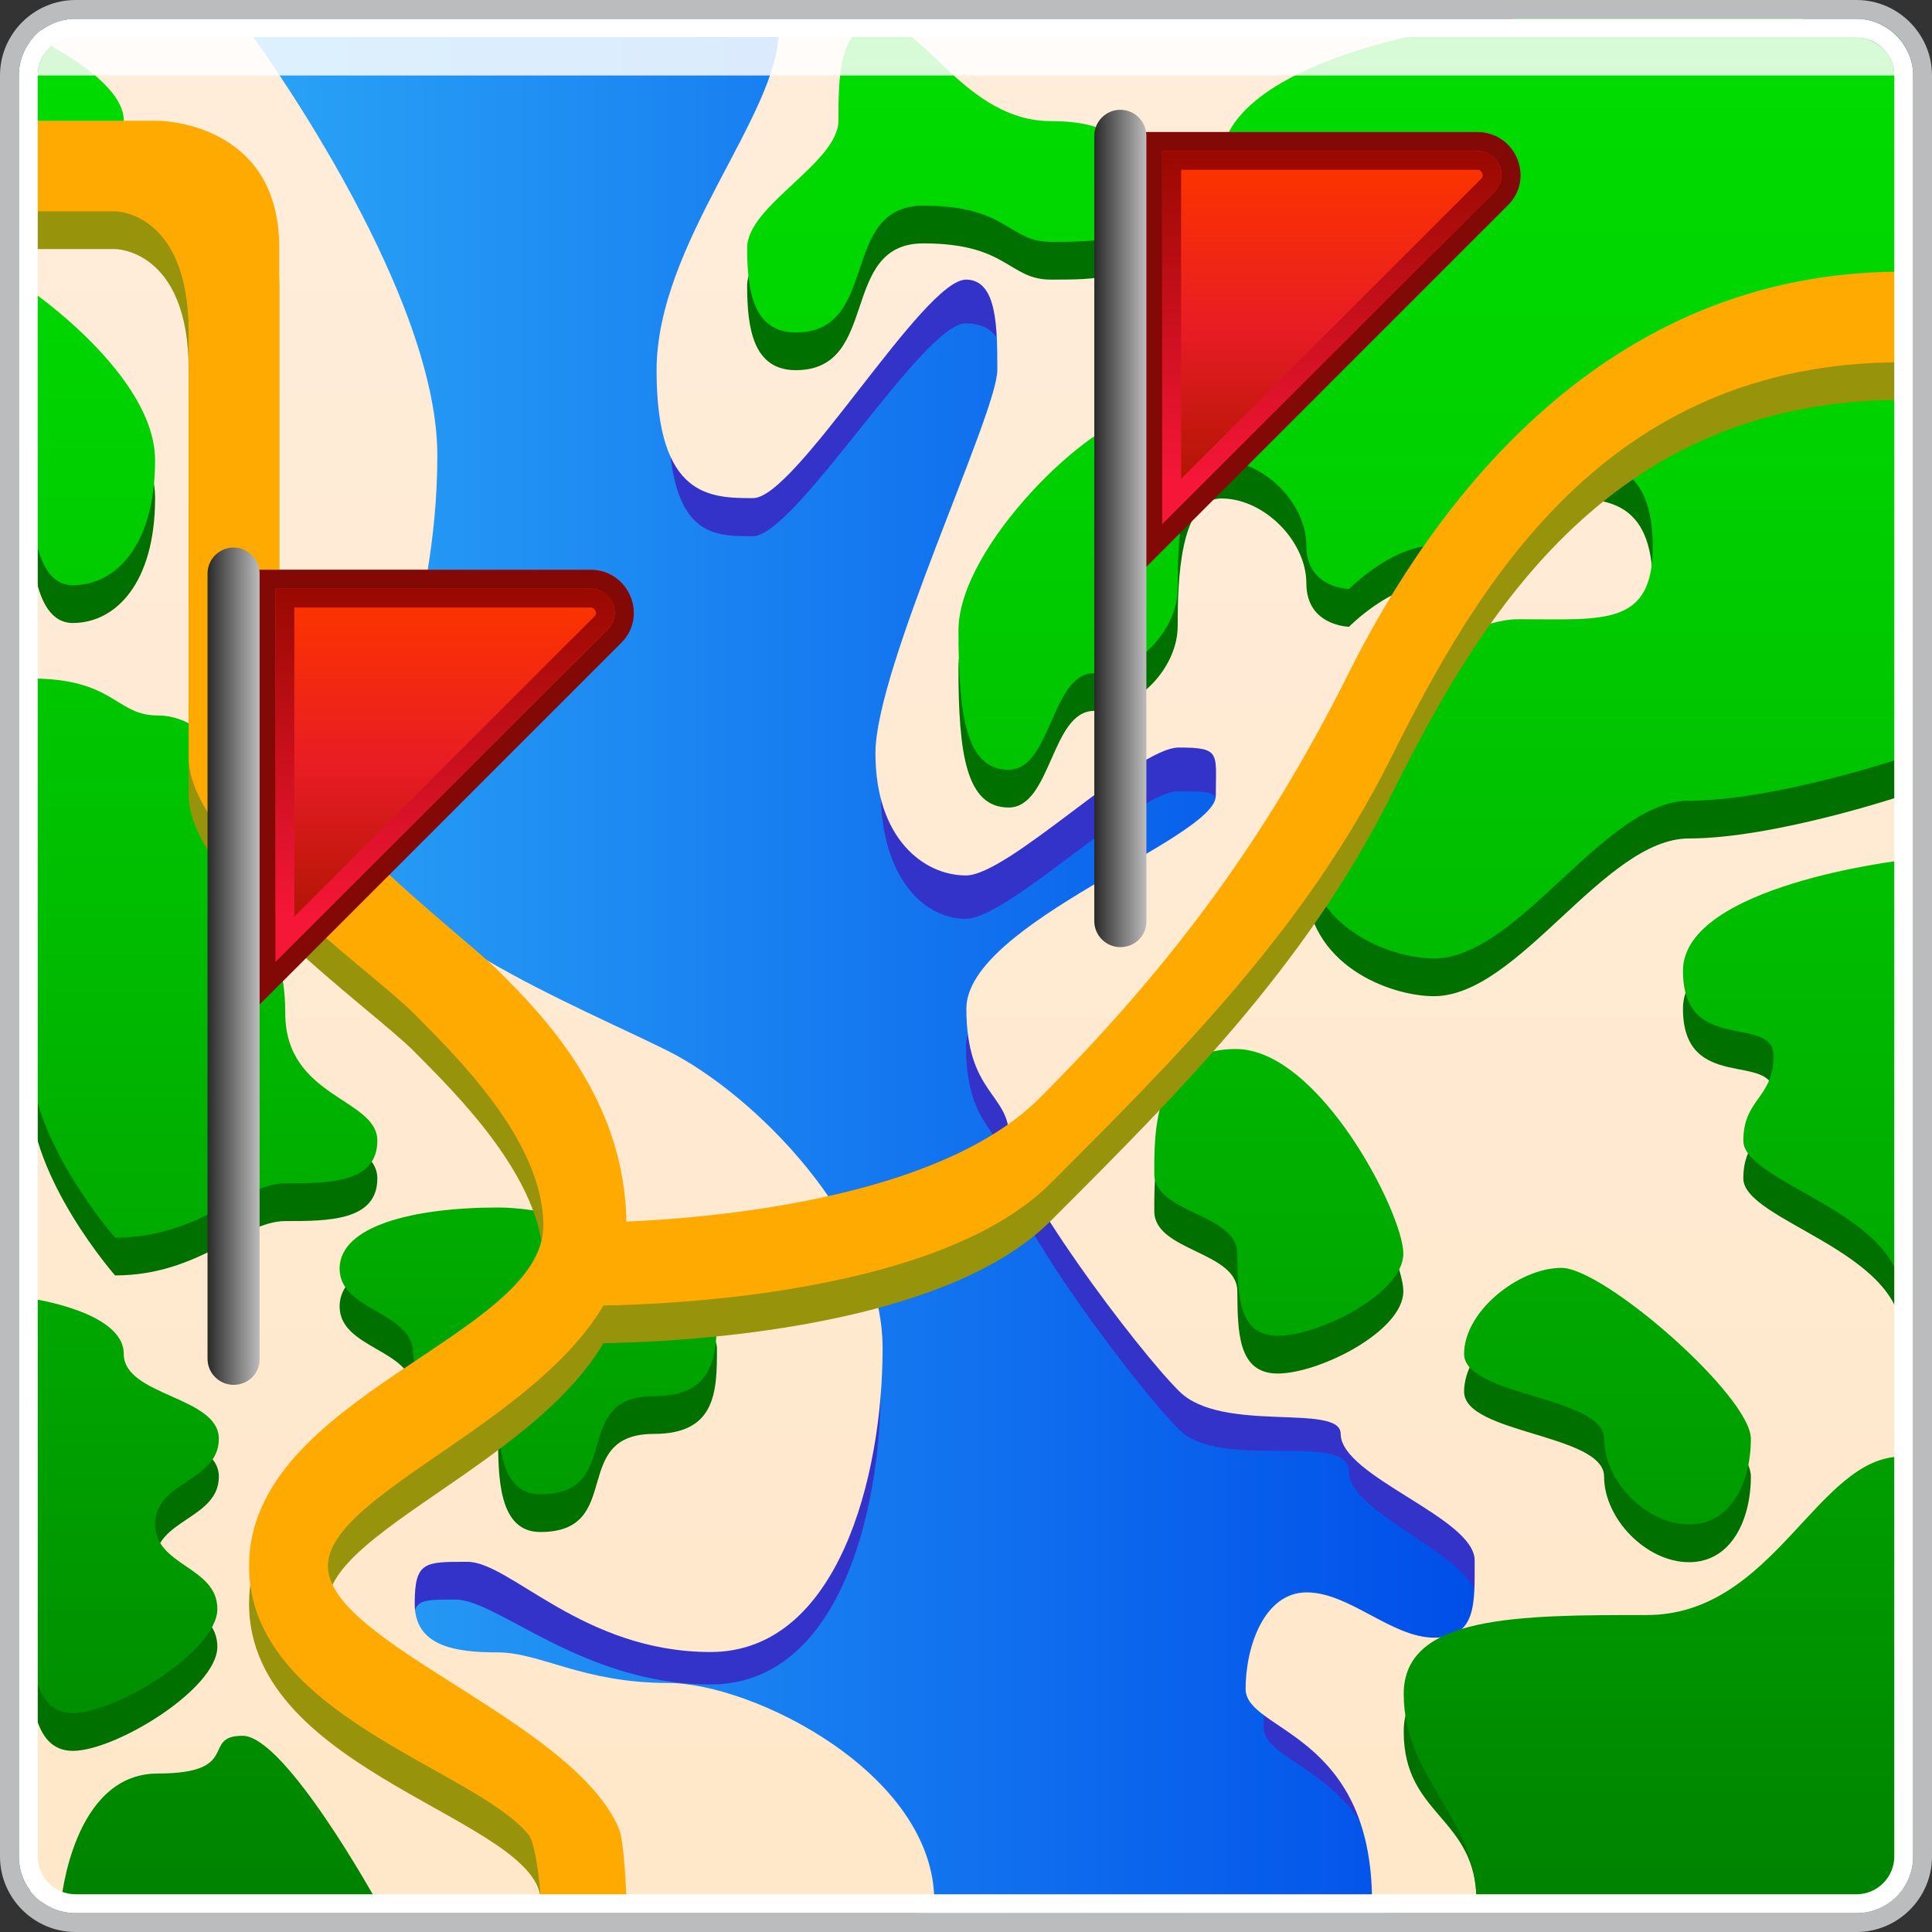 <?xml version="1.0" ?><svg height="100%" id="Layer_1" version="1.1" viewBox="0 0 512 512" width="100%" xml:space="preserve" xmlns="http://www.w3.org/2000/svg" xmlns:cc="http://creativecommons.org/ns#" xmlns:dc="http://purl.org/dc/elements/1.1/" xmlns:rdf="http://www.w3.org/1999/02/22-rdf-syntax-ns#" xmlns:svg="http://www.w3.org/2000/svg" xmlns:xlink="http://www.w3.org/1999/xlink"><rect x="0" y="0" width="512" height="512" fill="#333333" stroke="none"/><defs id="defs138"><linearGradient gradientUnits="userSpaceOnUse" id="linearGradient3191" x1="64.839" x2="391.748" xlink:href="#SVGID_1_" y1="259.786" y2="259.786"/><linearGradient gradientUnits="userSpaceOnUse" id="linearGradient3193" x1="128.345" x2="128.345" xlink:href="#SVGID_2_" y1="9.339" y2="505.339"/><linearGradient gradientUnits="userSpaceOnUse" id="linearGradient3195" x1="339.478" x2="339.478" xlink:href="#SVGID_3_" y1="9.339" y2="505.339"/><linearGradient gradientUnits="userSpaceOnUse" id="linearGradient3197" x1="351.478" x2="351.478" xlink:href="#SVGID_4_" y1="13.177" y2="518.726"/><linearGradient gradientUnits="userSpaceOnUse" id="linearGradient3199" x1="99.478" x2="99.478" xlink:href="#SVGID_5_" y1="8.512" y2="518.852"/><linearGradient gradientUnits="userSpaceOnUse" id="linearGradient3201" x1="118.474" x2="118.474" xlink:href="#SVGID_6_" y1="162.554" y2="246.845"/><linearGradient gradientUnits="userSpaceOnUse" id="linearGradient3203" x1="118.472" x2="118.472" xlink:href="#SVGID_7_" y1="157.221" y2="243.657"/><linearGradient gradientUnits="userSpaceOnUse" id="linearGradient3205" x1="55.512" x2="69.379" xlink:href="#SVGID_8_" y1="257.339" y2="257.339"/><linearGradient gradientUnits="userSpaceOnUse" id="linearGradient3207" x1="353.474" x2="353.474" xlink:href="#SVGID_9_" y1="46.554" y2="130.845"/><linearGradient gradientUnits="userSpaceOnUse" id="linearGradient3209" x1="353.472" x2="353.472" xlink:href="#SVGID_10_" y1="41.221" y2="127.657"/><linearGradient gradientUnits="userSpaceOnUse" id="linearGradient3211" x1="290.512" x2="304.379" xlink:href="#SVGID_11_" y1="141.339" y2="141.339"/></defs><g id="g3117" transform="translate(-0.5,-1.3)"><g id="g3"><g id="g5"><path d="m 335.4,447 c 0,-11.3 0,-22.6 11.3,-22.6 11.3,0 22.5,11.3 33.8,11.3 11.3,0 11.3,-11.3 11.3,-22.5 0,-11.3 -33.8,-22.6 -33.8,-33.8 0,-11.2 -33.8,0 -45.1,-11.3 -11.3,-11.3 -45.1,-56.4 -45.1,-67.6 0,-11.3 -11.3,-11.3 -11.3,-33.8 0,-22.5 67.6,-45.1 67.6,-56.4 0,-11.3 0,-11.3 -11.3,-11.3 -11.3,0 -45.1,33.8 -56.4,33.8 -11.3,0 -22.5,-11.3 -22.5,-33.8 0,-22.5 33.8,-90.2 33.8,-101.5 0,-11.3 0,-22.5 -11.3,-22.5 -11.3,0 -45.1,56.4 -56.4,56.4 -11.3,0 -22.5,0 -22.5,-33.8 0,-33.8 33.8,-67.6 33.8,-90.2 H 64.8 c 0,0 45.1,67.6 45.1,112.7 0,45.1 -11.3,78.9 -11.3,101.4 0,22.6 56.4,45.1 78.9,56.4 22.5,11.3 56.4,45.1 56.4,78.9 0,33.8 -11.3,78.9 -45.1,78.9 -33.8,0 -56.4,-22.5 -67.6,-22.5 -11.3,0 -11.3,0 -11.3,11.3 0,11.3 11.3,11.3 22.5,11.3 11.3,0 22.5,11.3 45.1,11.3 22.5,0 67.6,22.5 67.6,56.4 h 124 c 0.1,-45.2 -33.7,-45.2 -33.7,-56.5 z" id="path7" style="fill:#3333ca"/></g><g id="g9"><linearGradient gradientUnits="userSpaceOnUse" id="SVGID_1_" x1="64.839" x2="391.748" y1="259.786" y2="259.786"><stop id="stop12" offset="0" style="stop-color:#2aa4f6;stop-opacity:1"/><stop id="stop14" offset="1" style="stop-color:#004ee9;stop-opacity:1"/></linearGradient><path d="m 335.4,459 c 0,-11.3 0,-22.6 11.3,-22.6 11.3,0 22.5,11.3 33.8,11.3 11.3,0 11.3,-11.3 11.3,-22.5 0,-11.3 -33.8,-22.6 -33.8,-33.8 0,-11.2 -33.8,0 -45.1,-11.3 -11.3,-11.3 -45.1,-56.4 -45.1,-67.6 0,-11.3 -11.3,-11.3 -11.3,-33.8 0,-22.5 67.6,-45.1 67.6,-56.4 0,-11.3 0,-11.3 -11.3,-11.3 -11.3,0 -45.1,33.8 -56.4,33.8 -11.3,0 -22.5,-11.3 -22.5,-33.8 0,-22.5 33.8,-90.2 33.8,-101.5 0,-11.3 0,-22.5 -11.3,-22.5 -11.3,0 -45.1,56.4 -56.4,56.4 -11.3,0 -22.5,0 -22.5,-33.8 0,-33.8 33.8,-77.6 33.8,-100.2 H 64.8 c 0,0 45.1,77.6 45.1,122.7 0,45.1 -11.3,78.9 -11.3,101.4 0,22.6 56.4,45.1 78.9,56.4 22.5,11.3 56.4,45.1 56.4,78.9 0,33.8 -11.3,78.9 -45.1,78.9 -33.8,0 -56.4,-22.5 -67.6,-22.5 -11.3,0 -11.3,0 -11.3,11.3 0,11.3 11.3,11.3 22.5,11.3 11.3,0 22.5,11.3 45.1,11.3 20.9,0 61.3,19.4 67,49.3 0.4,2.3 124.6,2.7 124.4,0.6 -3,-38.8 -33.5,-39.3 -33.5,-50 z" id="path16" style="fill:url(#linearGradient3191)"/></g><linearGradient gradientUnits="userSpaceOnUse" id="SVGID_2_" x1="128.345" x2="128.345" y1="9.339" y2="505.339"><stop id="stop19" offset="0" style="stop-color:#ffeddb;stop-opacity:1"/><stop id="stop21" offset="1" style="stop-color:#ffe7c9;stop-opacity:1"/></linearGradient><path d="m 66.3,9.3 c 0,0 50.1,67.6 50.1,112.7 0,45.1 -17.8,78.9 -17.8,101.4 0,22.6 56.4,45.1 78.9,56.4 22.5,11.3 56.9,45.1 56.9,78.9 0,33.8 -11.8,80.4 -45.6,80.4 -33.8,0 -53.1,-23.9 -64.4,-23.9 -11.3,0 -14,-0.2 -14,11.1 0,11.3 10.7,12.9 22,12.9 11.3,0 22.5,8.1 45.1,8.1 22.5,0 70.6,24 70.6,57.9 H 8.5 V 9.3 h 57.8 z" id="path23" style="fill:url(#linearGradient3193)"/><linearGradient gradientUnits="userSpaceOnUse" id="SVGID_3_" x1="339.478" x2="339.478" y1="9.339" y2="505.339"><stop id="stop26" offset="0" style="stop-color:#ffeddb;stop-opacity:1"/><stop id="stop28" offset="1" style="stop-color:#ffe7c9;stop-opacity:1"/></linearGradient><path d="m 206.9,9.3 c 0,22.5 -32.4,56.4 -32.4,90.2 0,33.8 14.4,33.8 25.6,33.8 11.3,0 45.1,-57.9 56.4,-57.9 8.3,0 8.3,12.8 8.3,24 0,11.3 -32.3,78.9 -32.3,101.5 0,22.5 12.7,32.4 24,32.4 11.3,0 45.1,-33.9 56.4,-33.9 11.3,0 9.8,1.5 9.8,12.8 0,11.3 -66.1,33.8 -66.1,56.4 0,22.5 11.3,22.5 11.3,33.8 0,11.3 33.8,56.4 45.1,67.6 11.3,11.3 42.8,3 42.8,11.3 0,11.3 35.5,22.2 35.5,33.5 0,11.3 0.6,20.5 -10.7,20.5 -11.3,0 -22.5,-12 -33.8,-12 -11.3,0 -16.2,14.4 -16.2,25.6 0,11.3 33.5,11.3 33.5,56.4 H 504.6 V 9.3 H 206.9 z" id="path30" style="fill:url(#linearGradient3195)"/><path d="m 414.3,347.3 c 11.3,0 50.2,34 50.2,45.3 0,11.3 -5.1,22.7 -16.4,22.7 -11.3,0 -22.5,-11.5 -22.5,-22.7 0,-11.3 -37.1,-11.3 -37.1,-22.5 0,-11.3 14.5,-22.8 25.8,-22.8 z m 90.2,-108 c 0,0 -58,6.7 -58,29.3 0,22.5 24,11.3 24,22.5 0,11.3 -8,11.3 -8,22.5 0,11.2 42,19.1 42,41.6 V 239.3 z m 0,158 c -22.5,0 -33.8,42 -67.6,42 -33.8,0 -64.4,0 -64.4,20.9 0,22.5 19.3,22.5 19.3,45.1 h 112.7 v -108 z m -165.4,-32 c 11,0 33.3,-11.2 33.3,-21.8 0,-10.6 -22.3,-54.2 -44.4,-54.2 -22,0 -21.6,22.3 -21.6,33 0,10.6 22,10.6 22,21.2 0.1,10.7 0.1,21.8 10.7,21.8 z m 41.4,-100 c 22.5,0 45.1,-41.8 67.6,-41.8 22.5,0 56.4,-11.3 56.4,-11.3 V 9.3 c 0,0 -180.4,0 -180.4,45.1 0,45.1 -11.3,67.6 -22.5,67.6 -11.3,0 -47.1,33.8 -47.1,56.4 0,22.5 2,36.9 13.3,36.9 11.3,0 11.3,-25.6 22.6,-25.6 11.3,0 22.2,-11.3 22.2,-22.5 0,-11.3 0.4,-33.8 11.6,-33.8 11.3,0 22.5,11.3 22.5,22.5 0,11.3 11.3,11.5 11.3,11.5 0,0 11.3,-11.5 22.5,-11.5 11.3,0 22.5,-22.5 33.8,-22.5 11.3,0 24,0 24.2,22.5 0.1,21.5 -12.9,19.5 -35.5,19.5 -22.5,0 -56.4,36.9 -56.4,59.5 0.1,22.4 22.6,30.4 33.9,30.4 z M 222.7,43.2 c 0,11.3 -24.2,22.5 -24.2,33.8 0,11.3 1.6,22.4 12.9,22.4 22.5,0 11.3,-33.6 33.8,-33.6 22.5,0 22.5,9.6 33.8,9.6 11.3,0 23.5,0 22.5,-9.6 -1.1,-11.2 0,-22.4 -22.5,-22.4 -22.5,0 -33.8,-26 -45.1,-26 -11.2,-0.1 -11.2,14.5 -11.2,25.8 z" id="path32" style="fill:#007000"/><path d="m 16.7,505.3 c 0,0 3,-24 25.6,-24 22.5,0 11.3,-10 22.5,-10 11.3,0 35.6,34 35.6,34 H 16.7 z m 127,-98 c 22.5,0 7.5,-26 30.1,-26 16.5,0 16.7,-11.3 16.7,-22.5 0,-11.3 -35.5,-27.5 -58,-27.5 -22.5,0 -42,4.9 -42,16.2 0,11.3 19.5,11.3 19.5,22.5 0,11.3 22.5,0 22.5,11.3 0,11.3 0,26 11.2,26 z M 8.5,437.7 c 0,11.3 0,27.6 11.3,27.6 11.3,0 38.3,-16.4 38.3,-27.6 0,-11.3 -16.5,-11.3 -16.5,-22.5 0,-11.3 16.9,-11.3 16.9,-22.6 0,-11.3 -25.2,-11.3 -25.2,-22.5 0,-11.3 -24.8,-14.7 -24.8,-14.7 0,0 0,71 0,82.3 z M 31,339.3 c 22.5,0 33.8,-14.4 45.1,-14.4 11.3,0 24.4,0 24.4,-11.3 0,-11.3 -24.4,-11.3 -24.4,-33.8 0,-22.5 -11.3,-22.5 -11.3,-45.1 0,-22.6 -11.3,-33.8 -22.5,-33.8 -11.3,0 -11.3,-9.8 -33.8,-9.8 0,33.8 0,77.4 0,100 0,22.6 22.5,48.2 22.5,48.2 z M 8.5,133.3 c 0,11.3 0,33.1 11.3,33.1 11.3,0 21.8,-10.5 21.8,-33.1 0,-22.5 -33.1,-45.1 -33.1,-45.1 0,0 0,33.9 0,45.1 z m 0,-90.1 c 0,0 0,11.3 11.3,11.3 11.3,0 13.5,0 13.5,-11.3 C 33.3,31.9 8.5,20.7 8.5,20.7 v 22.5 z" id="path34" style="fill:#007000"/><linearGradient gradientUnits="userSpaceOnUse" id="SVGID_4_" x1="351.478" x2="351.478" y1="13.177" y2="518.726"><stop id="stop37" offset="0" style="stop-color:#00dc00;stop-opacity:1"/><stop id="stop39" offset="0.175" style="stop-color:#00d400;stop-opacity:1"/><stop id="stop41" offset="0.449" style="stop-color:#00be00;stop-opacity:1"/><stop id="stop43" offset="0.786" style="stop-color:#009a00;stop-opacity:1"/><stop id="stop45" offset="1" style="stop-color:#007f00;stop-opacity:1"/></linearGradient><path d="m 414.3,337.3 c 11.3,0 50.2,34 50.2,45.3 0,11.3 -5.1,22.7 -16.4,22.7 -11.3,0 -22.5,-11.5 -22.5,-22.7 0,-11.3 -37.1,-11.3 -37.1,-22.5 0,-11.3 14.5,-22.8 25.8,-22.8 z m 90.2,-108 c 0,0 -58,6.7 -58,29.3 0,22.5 24,11.3 24,22.5 0,11.3 -8,11.3 -8,22.5 0,11.2 42,19.1 42,41.6 V 229.3 z m 0,158 c -22.5,0 -33.8,42 -67.6,42 -33.8,0 -64.4,0 -64.4,20.9 0,22.5 19.3,32.5 19.3,55.1 h 112.7 v -118 z m -165.4,-32 c 11,0 33.3,-11.2 33.3,-21.8 0,-10.6 -22.3,-54.2 -44.4,-54.2 -22,0 -21.6,22.3 -21.6,33 0,10.6 22,10.6 22,21.2 0.1,10.7 0.1,21.8 10.7,21.8 z m 41.4,-100 c 22.5,0 45.1,-41.8 67.6,-41.8 22.5,0 56.4,-11.3 56.4,-11.3 V 21.3 c 0,0 0,-23.8 -94,-15.9 -44,3.7 -86.4,17.1 -86.4,39 0,45.1 -11.3,67.6 -22.5,67.6 -11.3,0 -47.1,33.8 -47.1,56.4 0,22.5 2,36.9 13.3,36.9 11.3,0 11.3,-25.6 22.6,-25.6 11.3,0 22.2,-11.3 22.2,-22.5 0,-11.3 0.4,-33.8 11.6,-33.8 11.3,0 22.5,11.3 22.5,22.5 0,11.3 11.3,11.5 11.3,11.5 0,0 11.3,-11.5 22.5,-11.5 11.3,0 22.5,-22.5 33.8,-22.5 11.3,0 24,0 24.2,22.5 0.1,21.5 -12.9,19.5 -35.5,19.5 -22.5,0 -56.4,36.9 -56.4,59.5 0.1,22.4 22.6,30.4 33.9,30.4 z M 222.7,33.2 c 0,11.3 -24.2,22.5 -24.2,33.8 0,11.3 1.6,22.4 12.9,22.4 22.5,0 11.3,-33.6 33.8,-33.6 22.5,0 22.5,9.6 33.8,9.6 11.3,0 23.5,0 22.5,-9.6 -1.1,-11.2 0,-22.4 -22.5,-22.4 -22.5,0 -33.8,-26 -45.1,-26 -11.2,-0.1 -11.2,14.5 -11.2,25.8 z" id="path47" style="fill:url(#linearGradient3197)"/><linearGradient gradientUnits="userSpaceOnUse" id="SVGID_5_" x1="99.478" x2="99.478" y1="8.512" y2="518.852"><stop id="stop50" offset="0" style="stop-color:#00dc00;stop-opacity:1"/><stop id="stop52" offset="0.175" style="stop-color:#00d400;stop-opacity:1"/><stop id="stop54" offset="0.449" style="stop-color:#00be00;stop-opacity:1"/><stop id="stop56" offset="0.786" style="stop-color:#009a00;stop-opacity:1"/><stop id="stop58" offset="1" style="stop-color:#007f00;stop-opacity:1"/></linearGradient><path d="m 16.7,505.3 c 0,0 3,-34 25.6,-34 22.5,0 11.3,-10 22.5,-10 11.3,0 35.6,44 35.6,44 H 16.7 z m 127,-108 c 22.5,0 7.5,-26 30.1,-26 16.5,0 16.7,-11.3 16.7,-22.5 0,-11.3 -35.5,-27.5 -58,-27.5 -22.5,0 -42,4.9 -42,16.2 0,11.3 19.5,11.3 19.5,22.5 0,11.3 22.5,0 22.5,11.3 0,11.3 0,26 11.2,26 z M 8.5,427.7 c 0,11.3 0,27.6 11.3,27.6 11.3,0 38.3,-16.4 38.3,-27.6 0,-11.3 -16.5,-11.3 -16.5,-22.5 0,-11.3 16.9,-11.3 16.9,-22.6 0,-11.3 -25.2,-11.3 -25.2,-22.5 0,-11.3 -24.8,-14.7 -24.8,-14.7 0,0 0,71 0,82.3 z M 31,329.3 c 22.5,0 33.8,-14.4 45.1,-14.4 11.3,0 24.4,0 24.4,-11.3 0,-11.3 -24.4,-11.3 -24.4,-33.8 0,-22.5 -11.3,-22.5 -11.3,-45.1 0,-22.6 -11.3,-33.8 -22.5,-33.8 -11.3,0 -11.3,-9.8 -33.8,-9.8 0,33.8 0,77.4 0,100 0,22.6 22.5,48.2 22.5,48.2 z M 8.5,123.3 c 0,11.3 0,33.1 11.3,33.1 11.3,0 21.8,-10.5 21.8,-33.1 0,-22.5 -33.1,-45.1 -33.1,-45.1 0,0 0,33.9 0,45.1 z m 0,-90.1 c 0,0 0,11.3 11.3,11.3 11.3,0 13.5,0 13.5,-11.3 C 33.3,21.9 8.5,10.7 8.5,10.7 v 22.5 z" id="path60" style="fill:url(#linearGradient3199)"/><g id="g62"><path d="m 8.5,43.3 h 33.8 c 0,0 32.2,0 32.2,33.6 0,34.4 0,101.5 0,124 0,22.5 46.7,56.4 58,67.6 11.3,11.3 34,33.8 34,67.6 0,45.1 -79.1,67.6 -79.1,90.2 0,22.6 79.1,45.1 79.1,78.9 h -22.7 c 0,-21.9 -77.3,-33.8 -77.3,-78.9 0,-45.1 78,-60.7 78,-90.2 0,-22.5 -23.3,-45.1 -34.5,-56.4 -11.3,-11.3 -59.5,-45.1 -59.5,-67.6 0,-22.5 0,-78.9 0,-112.7 C 50.5,67.3 31,67.3 31,67.3 H 8.5 v -24 z" id="path64" style="fill:#97930a"/><path d="m 155,335.3 c 0,0 87,0.9 120.9,-32.9 33.8,-33.8 59.5,-67.6 82,-112.7 22.5,-45.1 67.6,-106.4 146.5,-106.4 v 24 c -78.9,0 -112.7,59.8 -135.3,104.9 -22.5,45.1 -56.4,78.9 -90.2,112.7 -33.8,33.8 -124,32.4 -124,32.4 v -22 z" id="path66" style="fill:#97930a"/></g><g id="g68"><path d="m 8.5,33.3 h 33.8 c 0,0 32.2,0 32.2,33.6 0,34.4 0,101.5 0,124 0,22.5 46.7,56.4 58,67.6 11.3,11.3 34,33.8 34,67.6 0,45.1 -79.1,67.6 -79.1,90.2 0,20.5 65.1,40.9 77.2,69.8 1.2,3 1.9,16 1.9,19.1 h -22.7 c 0,-2.7 -1.2,-15.3 -3.3,-17.8 -14.7,-17.6 -74,-31.6 -74,-71.1 0,-45.1 78,-60.7 78,-90.2 0,-22.5 -23.3,-45.1 -34.5,-56.4 -11.3,-11.3 -59.5,-45.1 -59.5,-67.6 0,-22.5 0,-78.9 0,-112.7 C 50.5,57.3 31,57.3 31,57.3 H 8.5 v -24 z" id="path70" style="fill:#ffaa00"/><path d="m 155,325.3 c 0,0 87,0.9 120.9,-32.9 33.8,-33.8 59.5,-67.6 82,-112.7 22.5,-45.1 67.6,-106.4 146.5,-106.4 v 24 c -78.9,0 -112.7,59.8 -135.3,104.9 -22.5,45.1 -56.4,78.9 -90.2,112.7 -33.8,33.8 -124,32.4 -124,32.4 v -22 z" id="path72" style="fill:#ffaa00"/></g><g id="g74"><linearGradient gradientUnits="userSpaceOnUse" id="SVGID_6_" x1="118.474" x2="118.474" y1="162.554" y2="246.845"><stop id="stop77" offset="0" style="stop-color:#fb3300;stop-opacity:1"/><stop id="stop79" offset="0.5" style="stop-color:#e81c24;stop-opacity:1"/><stop id="stop81" offset="1" style="stop-color:#af1502;stop-opacity:1"/></linearGradient><path d="M 68.5,152.3 H 157 c 10.1,0 15.2,12.3 8,19.4 l -96.6,96.6 v -116 z" id="path83" style="fill:url(#linearGradient3201)"/><path d="m 157,157.3 c 4,0 5.5,3 5.9,3.9 0.4,0.9 1.4,4.2 -1.4,7 l -88,88 V 157.3 H 157 m 0,-5 H 68.5 v 116 l 96.6,-96.6 c 7.2,-7.1 2.1,-19.4 -8.1,-19.4 l 0,0 z" id="path85" style="fill:#820906"/><linearGradient gradientUnits="userSpaceOnUse" id="SVGID_7_" x1="118.472" x2="118.472" y1="157.221" y2="243.657"><stop id="stop88" offset="0" style="stop-color:#990900;stop-opacity:1"/><stop id="stop90" offset="1" style="stop-color:#f51638;stop-opacity:1"/></linearGradient><path d="m 157,162.3 c 0.3,0 0.9,0 1.3,0.9 0.4,0.9 -0.1,1.3 -0.3,1.5 L 78.5,244.2 V 162.3 H 157 m 0,-5 H 73.5 v 98.9 l 88,-88 c 2.8,-2.8 1.8,-6 1.4,-7 -0.4,-1 -1.9,-3.9 -5.9,-3.9 l 0,0 z" id="path92" style="fill:url(#linearGradient3203)"/><linearGradient gradientUnits="userSpaceOnUse" id="SVGID_8_" x1="55.512" x2="69.379" y1="257.339" y2="257.339"><stop id="stop95" offset="0" style="stop-color:#292929;stop-opacity:1"/><stop id="stop97" offset="1" style="stop-color:#bdbdbd;stop-opacity:1"/></linearGradient><path d="m 62.4,368.3 0,0 c -3.8,0 -6.9,-3.1 -6.9,-6.9 V 153.3 c 0,-3.8 3.1,-6.9 6.9,-6.9 h 0 c 3.8,0 6.9,3.1 6.9,6.9 v 208.1 c 0.1,3.8 -3,6.9 -6.9,6.9 z" id="path99" style="fill:url(#linearGradient3205)"/></g><g id="g101"><linearGradient gradientUnits="userSpaceOnUse" id="SVGID_9_" x1="353.474" x2="353.474" y1="46.554" y2="130.845"><stop id="stop104" offset="0" style="stop-color:#fb3300;stop-opacity:1"/><stop id="stop106" offset="0.5" style="stop-color:#e81c24;stop-opacity:1"/><stop id="stop108" offset="1" style="stop-color:#af1502;stop-opacity:1"/></linearGradient><path d="M 303.5,36.3 H 392 c 10.1,0 15.2,12.3 8,19.4 l -96.6,96.6 v -116 z" id="path110" style="fill:url(#linearGradient3207)"/><path d="m 392,41.3 c 4,0 5.5,3 5.9,3.9 0.4,0.9 1.4,4.2 -1.4,7 l -88,88 V 41.3 H 392 m 0,-5 h -88.5 v 116 l 96.6,-96.6 c 7.2,-7.1 2.1,-19.4 -8.1,-19.4 l 0,0 z" id="path112" style="fill:#820906"/><linearGradient gradientUnits="userSpaceOnUse" id="SVGID_10_" x1="353.472" x2="353.472" y1="41.221" y2="127.657"><stop id="stop115" offset="0" style="stop-color:#990900;stop-opacity:1"/><stop id="stop117" offset="1" style="stop-color:#f51638;stop-opacity:1"/></linearGradient><path d="m 392,46.3 c 0.3,0 0.9,0 1.3,0.9 0.4,0.9 -0.1,1.3 -0.3,1.5 l -79.5,79.5 V 46.3 H 392 m 0,-5 h -83.5 v 98.9 l 88,-88 c 2.8,-2.8 1.8,-6 1.4,-7 -0.4,-1 -1.9,-3.9 -5.9,-3.9 l 0,0 z" id="path119" style="fill:url(#linearGradient3209)"/><linearGradient gradientUnits="userSpaceOnUse" id="SVGID_11_" x1="290.512" x2="304.379" y1="141.339" y2="141.339"><stop id="stop122" offset="0" style="stop-color:#292929;stop-opacity:1"/><stop id="stop124" offset="1" style="stop-color:#bdbdbd;stop-opacity:1"/></linearGradient><path d="m 297.4,252.3 0,0 c -3.8,0 -6.9,-3.1 -6.9,-6.9 V 37.3 c 0,-3.8 3.1,-6.9 6.9,-6.9 l 0,0 c 3.8,0 6.9,3.1 6.9,6.9 v 208.1 c 0.1,3.8 -3,6.9 -6.9,6.9 z" id="path126" style="fill:url(#linearGradient3211)"/></g><g id="g128"><path d="m 492.5,6.3 c 8.3,0 15,6.7 15,15 v 472 c 0,8.3 -6.7,15 -15,15 h -472 c -8.3,0 -15,-6.7 -15,-15 v -472 c 0,-8.3 6.7,-15 15,-15 h 472 m 0,-5 h -472 c -11,0 -20,9 -20,20 v 472 c 0,11 9,20 20,20 h 472 c 11,0 20,-9 20,-20 v -472 c 0,-11 -9,-20 -20,-20 l 0,0 z" id="path130" style="fill:#babcbe"/></g><path d="m 492.5,11.3 c 5.5,0 10,4.5 10,10 v 472 c 0,5.5 -4.5,10 -10,10 h -472 c -5.5,0 -10,-4.5 -10,-10 v -472 c 0,-5.5 4.5,-10 10,-10 h 472 m 0,-5 h -472 c -8.3,0 -15,6.7 -15,15 v 472 c 0,8.3 6.7,15 15,15 h 472 c 8.3,0 15,-6.7 15,-15 v -472 c 0,-8.2 -6.8,-15 -15,-15 l 0,0 z" id="path132" style="fill:#ffffff"/><path d="m 10.5,21.3 h 492 c 0,-5.5 -4.5,-10 -10,-10 h -472 c -5.5,0 -10,4.5 -10,10 z" id="path134" style="opacity:0.84;fill:#ffffff"/></g></g></svg>